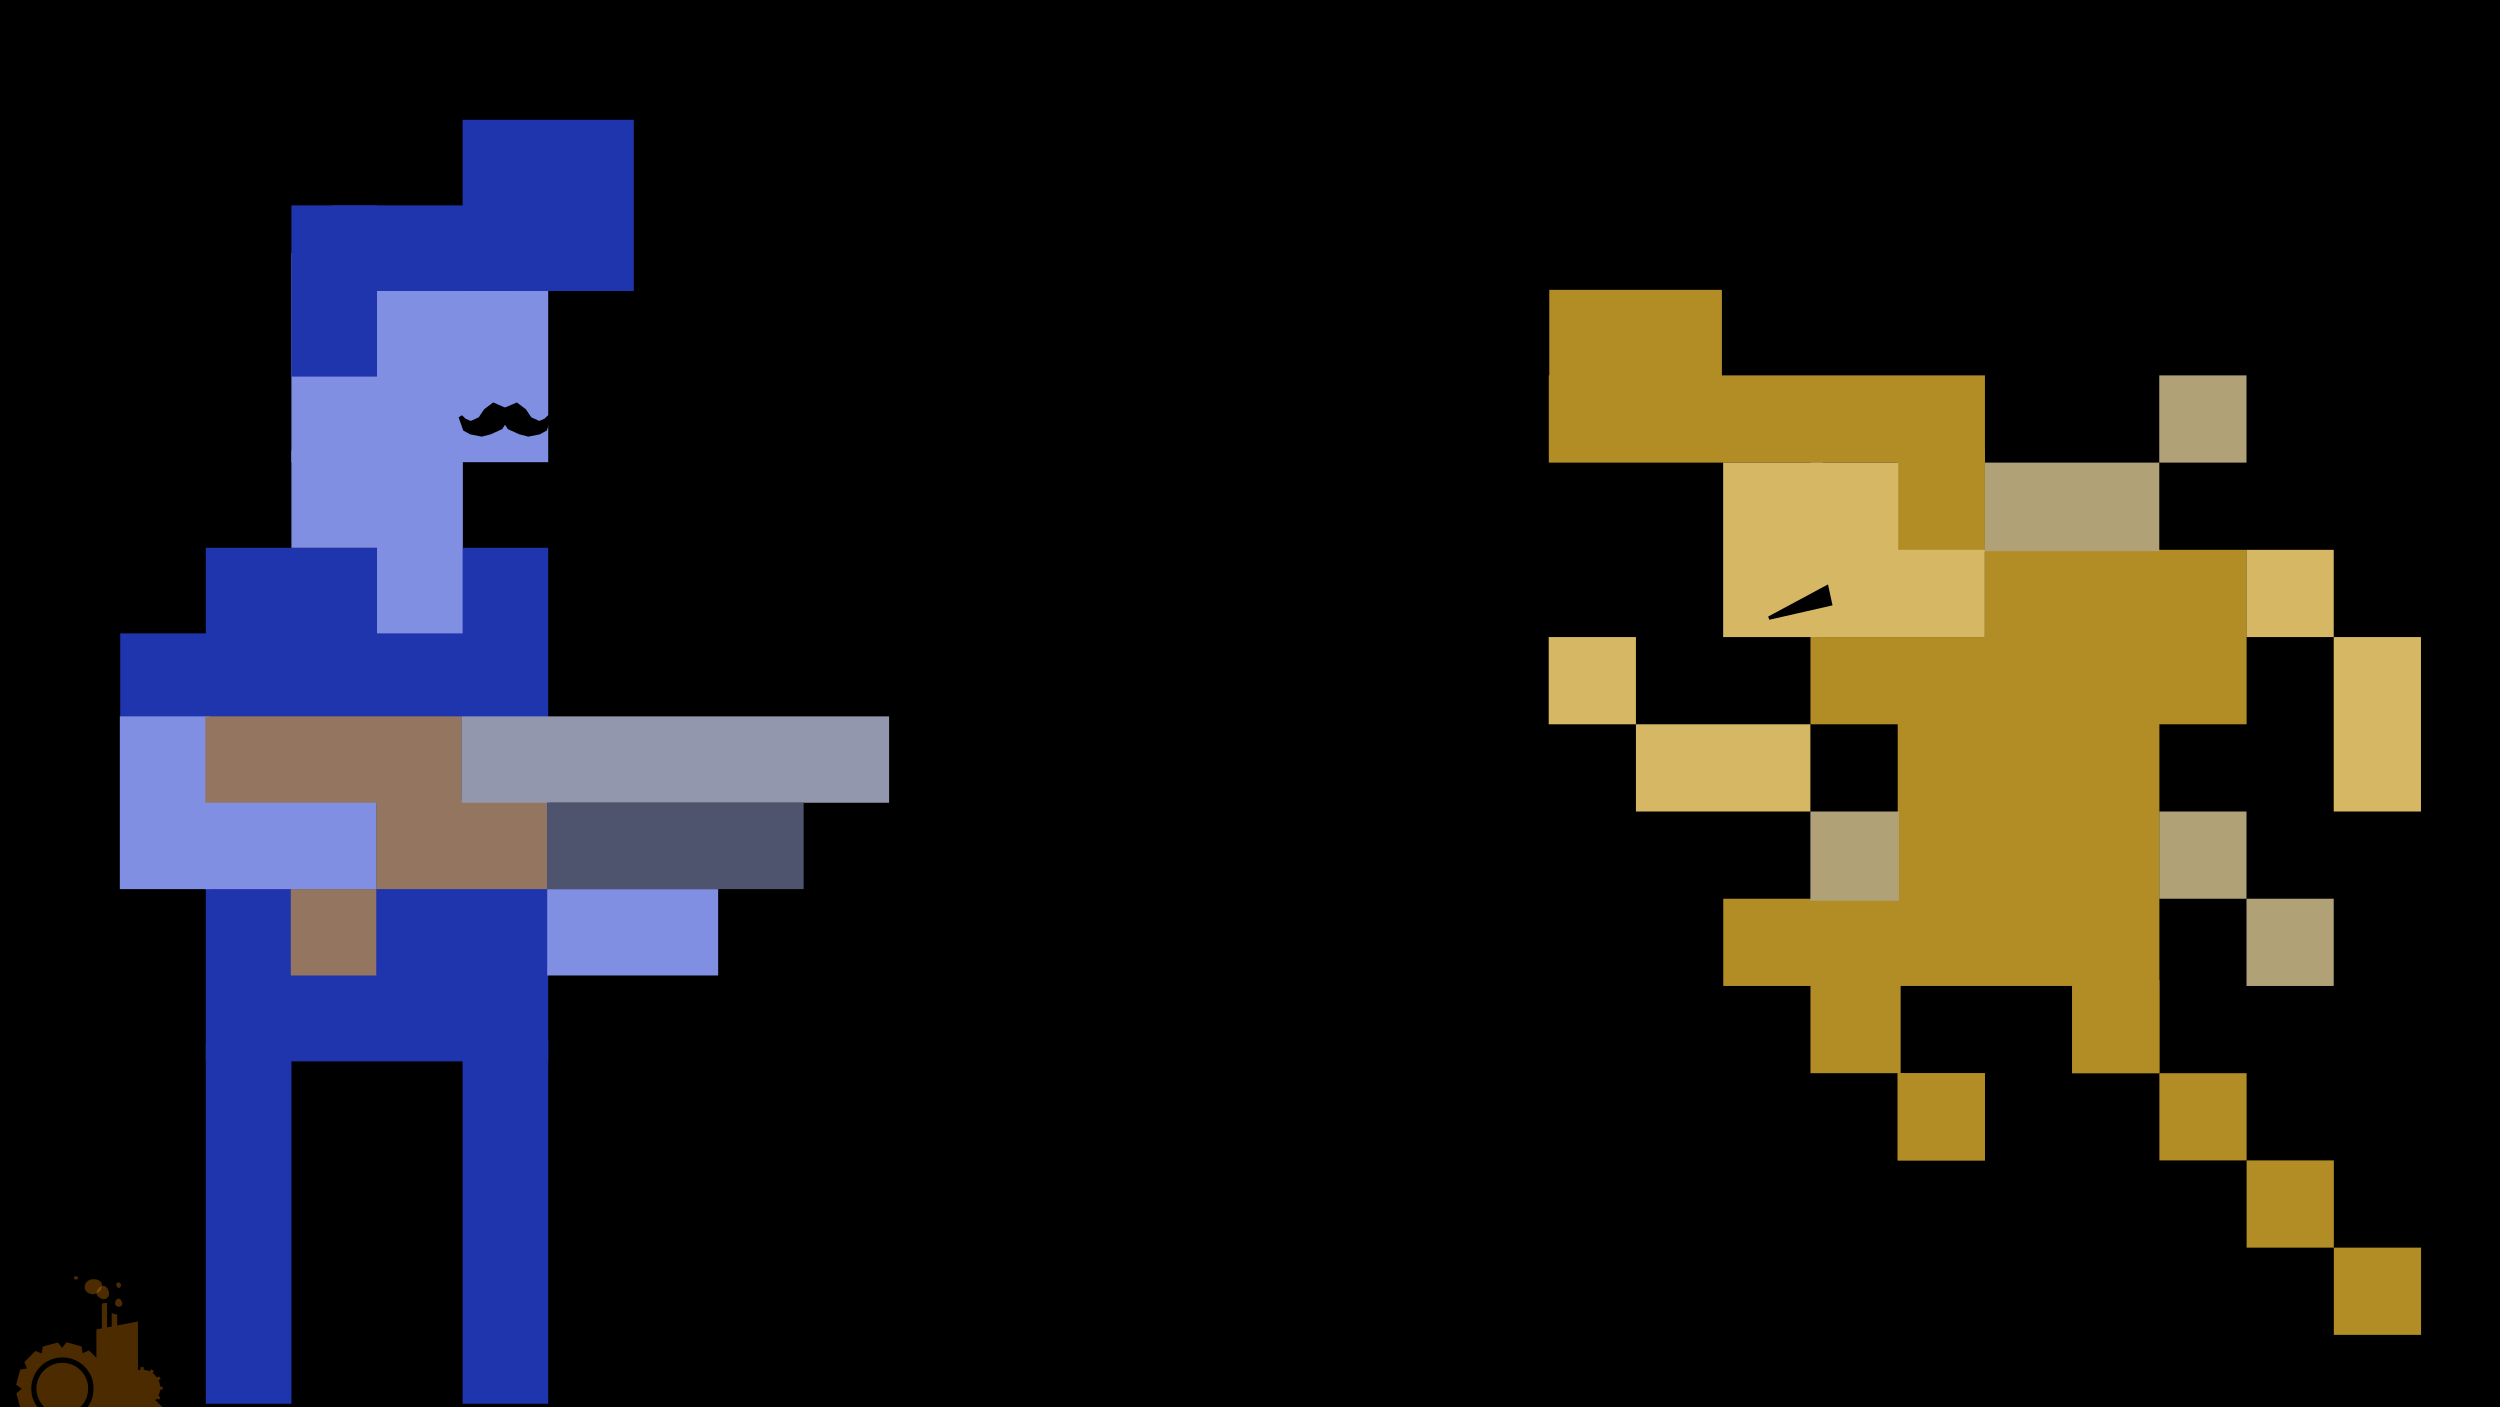<?xml version="1.0" encoding="UTF-8" standalone="no"?>
<!-- Created with Inkscape (http://www.inkscape.org/) -->

<svg
   xmlns:osb="http://www.openswatchbook.org/uri/2009/osb"
   xmlns:dc="http://purl.org/dc/elements/1.1/"
   xmlns:cc="http://creativecommons.org/ns#"
   xmlns:rdf="http://www.w3.org/1999/02/22-rdf-syntax-ns#"
   xmlns:svg="http://www.w3.org/2000/svg"
   xmlns="http://www.w3.org/2000/svg"
   xmlns:sodipodi="http://sodipodi.sourceforge.net/DTD/sodipodi-0.dtd"
   xmlns:inkscape="http://www.inkscape.org/namespaces/inkscape"
   width="732"
   height="412"
   id="svg3395"
   version="1.1"
   inkscape:version="0.48.4 r9939"
   sodipodi:docname="Icon.svg">
  <defs
     id="defs3397">
    <linearGradient
       id="linearGradient4163"
       osb:paint="solid">
      <stop
         style="stop-color:#000000;stop-opacity:1;"
         offset="0"
         id="stop4165" />
    </linearGradient>
  </defs>
  <sodipodi:namedview
     id="base"
     pagecolor="#000000"
     bordercolor="#666666"
     borderopacity="1.0"
     inkscape:pageopacity="0"
     inkscape:pageshadow="2"
     inkscape:zoom="0.98994949"
     inkscape:cx="424.72525"
     inkscape:cy="251.06375"
     inkscape:document-units="px"
     inkscape:current-layer="layer1"
     showgrid="false"
     inkscape:snap-global="false"
     inkscape:window-width="1920"
     inkscape:window-height="1056"
     inkscape:window-x="0"
     inkscape:window-y="24"
     inkscape:window-maximized="1">
    <inkscape:grid
       type="xygrid"
       id="grid3565"
       empspacing="5"
       visible="true"
       enabled="true"
       snapvisiblegridlinesonly="true" />
  </sodipodi:namedview>
  <g
     inkscape:label="Layer 1"
     inkscape:groupmode="layer"
     id="layer1"
     transform="translate(0,-640.362)">
    <rect
       y="640.219"
       x="-1.494751e-07"
       height="425.714"
       width="747.143"
       id="rect3381"
       style="fill:#000000;fill-opacity:1" />
    <g
       transform="matrix(1.549,0,0,1.549,-95.961,-341.053)"
       id="g3529">
      <rect
         y="704.537"
         x="354.714"
         height="16.488"
         width="82.439"
         id="rect3251"
         style="fill:#b28d25;fill-opacity:1" />
      <rect
         y="718.525"
         x="420.665"
         height="19.493"
         width="16.488"
         id="rect3255"
         style="fill:#b28d25;fill-opacity:1" />
      <rect
         y="737.512"
         x="437.153"
         height="32.975"
         width="49.463"
         id="rect3257"
         style="fill:#b28d25;fill-opacity:1" />
      <rect
         y="754"
         x="404.177"
         height="16.488"
         width="35.248"
         id="rect3259"
         style="fill:#b28d25;fill-opacity:1" />
      <rect
         y="768.467"
         x="420.665"
         height="51.483"
         width="49.463"
         id="rect3261"
         style="fill:#b28d25;fill-opacity:1" />
      <rect
         y="819.951"
         x="453.64"
         height="16.488"
         width="16.488"
         id="rect3263"
         style="fill:#b28d25;fill-opacity:1" />
      <rect
         y="803.463"
         x="404.177"
         height="32.975"
         width="17.045"
         id="rect3265"
         style="fill:#b28d25;fill-opacity:1" />
      <rect
         y="803.463"
         x="387.69"
         height="16.488"
         width="19.771"
         id="rect3267"
         style="fill:#b28d25;fill-opacity:1" />
      <rect
         y="836.439"
         x="420.665"
         height="16.488"
         width="16.488"
         id="rect3269"
         style="fill:#b28d25;fill-opacity:1" />
      <rect
         y="818.88"
         x="453.64"
         height="17.559"
         width="16.488"
         id="rect3271"
         style="fill:#b28d25;fill-opacity:1" />
      <rect
         y="836.439"
         x="470.128"
         height="16.488"
         width="16.488"
         id="rect3273"
         style="fill:#b28d25;fill-opacity:1" />
      <rect
         y="852.926"
         x="486.616"
         height="16.488"
         width="16.488"
         id="rect3275"
         style="fill:#b28d25;fill-opacity:1" />
      <rect
         y="869.414"
         x="503.103"
         height="16.488"
         width="16.488"
         id="rect3277"
         style="fill:#b28d25;fill-opacity:1" />
      <rect
         style="fill:#d6b864;fill-opacity:1"
         id="rect3279"
         width="16.488"
         height="20.276"
         x="404.27"
         y="721.025" />
      <rect
         y="737.512"
         x="404.158"
         height="16.488"
         width="32.975"
         id="rect3281"
         style="fill:#d6b864;fill-opacity:1" />
      <rect
         y="737.512"
         x="486.596"
         height="16.488"
         width="16.488"
         id="rect3283"
         style="fill:#d6b864;fill-opacity:1" />
      <rect
         y="754"
         x="503.084"
         height="32.975"
         width="16.488"
         id="rect3285"
         style="fill:#d6b864;fill-opacity:1" />
      <rect
         y="770.488"
         x="371.182"
         height="16.488"
         width="32.975"
         id="rect3287"
         style="fill:#d6b864;fill-opacity:1" />
      <rect
         y="754"
         x="354.695"
         height="16.488"
         width="16.488"
         id="rect3289"
         style="fill:#d6b864;fill-opacity:1" />
      <rect
         y="721.025"
         x="387.67"
         height="32.975"
         width="18.809"
         id="rect3291"
         style="fill:#d6b864;fill-opacity:1" />
      <rect
         y="721.025"
         x="437.133"
         height="16.74"
         width="32.975"
         id="rect3293"
         style="fill:#b0a177;fill-opacity:1" />
      <rect
         y="704.537"
         x="470.108"
         height="16.488"
         width="16.488"
         id="rect3295"
         style="fill:#b0a177;fill-opacity:1" />
      <rect
         y="786.976"
         x="470.108"
         height="16.488"
         width="16.488"
         id="rect3297"
         style="fill:#b0a177;fill-opacity:1" />
      <rect
         y="803.463"
         x="486.596"
         height="16.488"
         width="16.488"
         id="rect3299"
         style="fill:#b0a177;fill-opacity:1" />
      <rect
         y="786.976"
         x="404.158"
         height="16.867"
         width="16.74"
         id="rect3301"
         style="fill:#b0a177;fill-opacity:1" />
      <rect
         style="fill:#b28d25;fill-opacity:1"
         id="rect3052"
         width="16.488"
         height="16.488"
         x="420.665"
         y="836.439" />
    </g>
    <path
       inkscape:connector-curvature="0"
       id="path3385"
       d="m 535.967,817.231 -18.019,4.105 16.938,-9.103 z"
       style="fill:#000000;fill-opacity:1;stroke:#000000;stroke-width:1.004px;stroke-linecap:butt;stroke-linejoin:miter;stroke-opacity:1" />
    <rect
       style="fill:#b28d25;fill-opacity:1"
       id="rect3052-3"
       width="50.546"
       height="29.523"
       x="453.627"
       y="725.23" />
    <g
       id="g4335"
       transform="matrix(0.187,0,0,0.187,-3.791,886.345)">
      <path
         id="path3047"
         style="fill:#fd8f00;fill-opacity:0.301;fill-rule:nonzero;stroke:none"
         d="m 163.286,877.363 c -2.386,5.822 -5.94,11.274 -10.664,15.998 -19.072,19.072 -49.992,19.072 -69.067,0 -19.072,-19.07 -19.072,-49.992 0,-69.059 19.075,-19.078 49.995,-19.078 69.067,0 4.703,4.697 8.243,10.123 10.627,15.905 4.785,10.363 4.375,27.094 0.037,37.156 m 100.331,-0.299 c 0.693,-0.754 1.352,-1.541 1.962,-2.365 l 3.548,1.496 2.226,-3.858 -2.986,-2.258 c 1.378,-2.869 2.287,-5.998 2.642,-9.299 l 3.834,-0.477 0,-4.455 -3.77,-0.472 c -0.264,-3.292 -1.088,-6.43 -2.375,-9.312 l 3.151,-2.383 -2.226,-3.858 -3.596,1.514 c -1.829,-2.615 -4.087,-4.911 -6.67,-6.79 l 1.586,-3.767 -3.852,-2.229 -2.442,3.226 c -2.807,-1.312 -5.86,-2.181 -9.07,-2.517 l -0.528,-4.196 0,0 0,-0.002 -4.452,0 -0.517,4.156 c -1.277,0.107 -2.53,0.307 -3.754,0.579 l 0,-76.092 -32.557,6.262 0,-16.806 -8.579,-2.503 0,20.96 -7.297,1.402 0,-38.64 -8.137,1.25 0,38.955 -8.547,1.642 0,44.415 -11.581,-11.581 -9.984,4.242 -1.728,-10.645 -23.738,-6.358 -6.526,8.664 -6.82,-8.355 -23.738,6.361 -1.317,10.768 -10.083,-3.828 -17.379,17.379 4.244,9.984 -10.648,1.725 -6.361,23.74 8.667,6.526 -8.355,6.817 6.358,23.74 10.77,1.317 -3.828,10.083 17.377,17.379 9.987,-4.244 1.728,10.645 23.738,6.364 6.526,-8.67 6.82,8.355 23.738,-6.356 1.32,-10.77 10.08,3.826 10.733,-10.73 0,22.623 120.624,0.128 0,-25.865 -28.219,-26.841 z"
         inkscape:connector-curvature="0" />
      <path
         id="path3049"
         style="fill:#fd8f00;fill-opacity:0.301;fill-rule:nonzero;stroke:none"
         d="m 191.029,710.292 c 0,6.052 -4.5,8.451 -8.51,8.451 -4.007,0 -11.013,-3.652 -11.013,-9.704 0,-6.052 7.006,-11.274 11.013,-11.274 4.01,0 8.51,6.473 8.51,12.527"
         inkscape:connector-curvature="0" />
      <path
         id="path3051"
         style="fill:#fd8f00;fill-opacity:0.301;fill-rule:nonzero;stroke:none"
         d="m 179.982,697.543 c 0,7.419 -6.697,13.436 -13.57,13.436 -6.873,0 -13.57,-3.772 -13.57,-11.192 0,-7.422 6.697,-12.314 13.57,-12.314 6.873,0 13.57,2.647 13.57,10.069"
         inkscape:connector-curvature="0" />
      <path
         id="path3053"
         style="fill:#fd8f00;fill-opacity:0.301;fill-rule:nonzero;stroke:none"
         d="m 208.135,730.496 c -3.402,0.88 -6.793,-0.84 -7.569,-3.847 -0.776,-3.002 0.978,-7.601 4.383,-8.48 3.404,-0.88 5.718,2.666 6.494,5.67 0.776,3.005 0.096,5.774 -3.308,6.657"
         inkscape:connector-curvature="0" />
      <path
         id="path3055"
         style="fill:#fd8f00;fill-opacity:0.301;fill-rule:nonzero;stroke:none"
         d="m 209.816,697.417 c 0,2.074 -1.682,3.756 -3.756,3.756 -2.077,0 -3.756,-2.935 -3.756,-5.009 0,-2.074 1.68,-3.756 3.756,-3.756 2.074,0 3.756,2.935 3.756,5.009"
         inkscape:connector-curvature="0" />
      <path
         id="path3057"
         style="fill:#fd8f00;fill-opacity:0.301;fill-rule:nonzero;stroke:none"
         d="m 142.658,685.888 c 0,1.221 -2.445,2.21 -3.914,2.21 -1.469,0 -2.661,-0.989 -2.661,-2.21 0,-1.221 1.192,-3.463 2.661,-3.463 1.469,0 3.914,2.242 3.914,3.463"
         inkscape:connector-curvature="0" />
      <path
         id="path3059"
         style="fill:#fd8f00;fill-opacity:0.301;fill-rule:nonzero;stroke:none"
         d="m 158.312,858.829 c 0,-6.718 -1.568,-13.047 -4.471,-18.619 -6.732,-12.927 -20.165,-21.762 -35.751,-21.762 -6.878,0 -13.346,1.624 -19.011,4.649 -12.927,6.734 -21.765,20.144 -21.765,35.732 0,15.591 8.838,29 21.765,35.735 5.665,3.029 12.133,4.649 19.011,4.649 15.62,0 29.078,-8.875 35.793,-21.85 2.877,-5.553 4.428,-11.848 4.428,-18.534"
         inkscape:connector-curvature="0" />
    </g>
    <g
       transform="matrix(1.549,0,0,1.549,-191.433,-331.662)"
       id="g3359">
      <g
         transform="matrix(16.18,0,0,16.18,324.29,650.162)"
         id="g3278">
        <rect
           y="10.795"
           x="-10"
           height="4.205"
           width="1"
           id="rect3256"
           style="fill:#1f35ae;fill-opacity:1" />
        <rect
           ry="0"
           y="10.76"
           x="-7"
           height="4.24"
           width="1"
           id="rect3258"
           style="fill:#1f35ae;fill-opacity:1" />
        <rect
           y="5"
           x="-10"
           height="6"
           width="4"
           id="rect3260"
           style="fill:#1f35ae;fill-opacity:1" />
        <rect
           y="6"
           x="-11"
           height="1"
           width="2"
           id="rect3262"
           style="fill:#1f35ae;fill-opacity:1" />
        <rect
           y="1.558"
           x="-9"
           height="2.442"
           width="3"
           id="rect3272"
           style="fill:#808fe2;fill-opacity:1" />
        <rect
           y="1"
           x="-9"
           height="2"
           width="1"
           id="rect3264"
           style="fill:#1f35ae;fill-opacity:1" />
        <rect
           y="0"
           x="-7"
           height="2"
           width="2"
           id="rect3266"
           style="fill:#1f35ae;fill-opacity:1" />
        <rect
           y="1"
           x="-8.527"
           height="1"
           width="2.089"
           id="rect3268"
           style="fill:#1f35ae;fill-opacity:1" />
        <rect
           y="4"
           x="-8"
           height="2"
           width="1"
           id="rect3274"
           style="fill:#808fe2;fill-opacity:1" />
        <rect
           y="3.863"
           x="-9"
           height="1.137"
           width="2"
           id="rect3276"
           style="fill:#808fe2;fill-opacity:1" />
      </g>
      <g
         transform="matrix(16.157,0,0,16.326,146.236,811.907)"
         id="g3123">
        <rect
           y="-3"
           x="0"
           height="2"
           width="1.051"
           id="rect3107"
           style="fill:#808fe2;fill-opacity:1" />
        <rect
           y="-2.033"
           x="1"
           height="1.033"
           width="2"
           id="rect3109"
           style="fill:#808fe2;fill-opacity:1" />
        <rect
           y="-1"
           x="5"
           height="1"
           width="2"
           id="rect3111"
           style="fill:#808fe2;fill-opacity:1" />
        <rect
           y="-3"
           x="1"
           height="1"
           width="3"
           id="rect3113"
           style="fill:#947660;fill-opacity:1" />
        <rect
           y="-2.044"
           x="3"
           height="1.044"
           width="2"
           id="rect3115"
           style="fill:#947660;fill-opacity:1" />
        <rect
           y="-1"
           x="2"
           height="1"
           width="1"
           id="rect3117"
           style="fill:#947660;fill-opacity:1" />
        <rect
           y="-3"
           x="4"
           height="1"
           width="5"
           id="rect3119"
           style="fill:#9397ad;fill-opacity:1" />
        <rect
           y="-2"
           x="5"
           height="1"
           width="3"
           id="rect3121"
           style="fill:#4f546e;fill-opacity:1" />
      </g>
    </g>
    <path
       style="fill:#000000;fill-opacity:1;stroke:#000000;stroke-width:1.196px;stroke-linecap:butt;stroke-linejoin:miter;stroke-opacity:1"
       d="m 147.941,760.31 3.31,-1.426 2.303,1.743 1.583,2.376 2.735,1.267 1.871,-0.792 1.151,-1.109 -1.295,3.644 -1.727,0.951 -3.167,0.634 -2.447,-0.634 -3.167,-1.426 -1.008,-1.584 -0.288,-1.584 z"
       id="path3124"
       inkscape:connector-curvature="0"
       sodipodi:nodetypes="ccccccccccccccc" />
    <path
       sodipodi:nodetypes="ccccccccccccccc"
       inkscape:connector-curvature="0"
       id="path3894"
       d="m 147.797,760.31 -3.31,-1.426 -2.303,1.743 -1.583,2.376 -2.735,1.267 -1.871,-0.792 -1.151,-1.109 1.295,3.644 1.727,0.951 3.167,0.634 2.447,-0.634 3.167,-1.426 1.008,-1.584 0.288,-1.584 z"
       style="fill:#000000;fill-opacity:1;stroke:#000000;stroke-width:1.196px;stroke-linecap:butt;stroke-linejoin:miter;stroke-opacity:1" />
  </g>
</svg>
